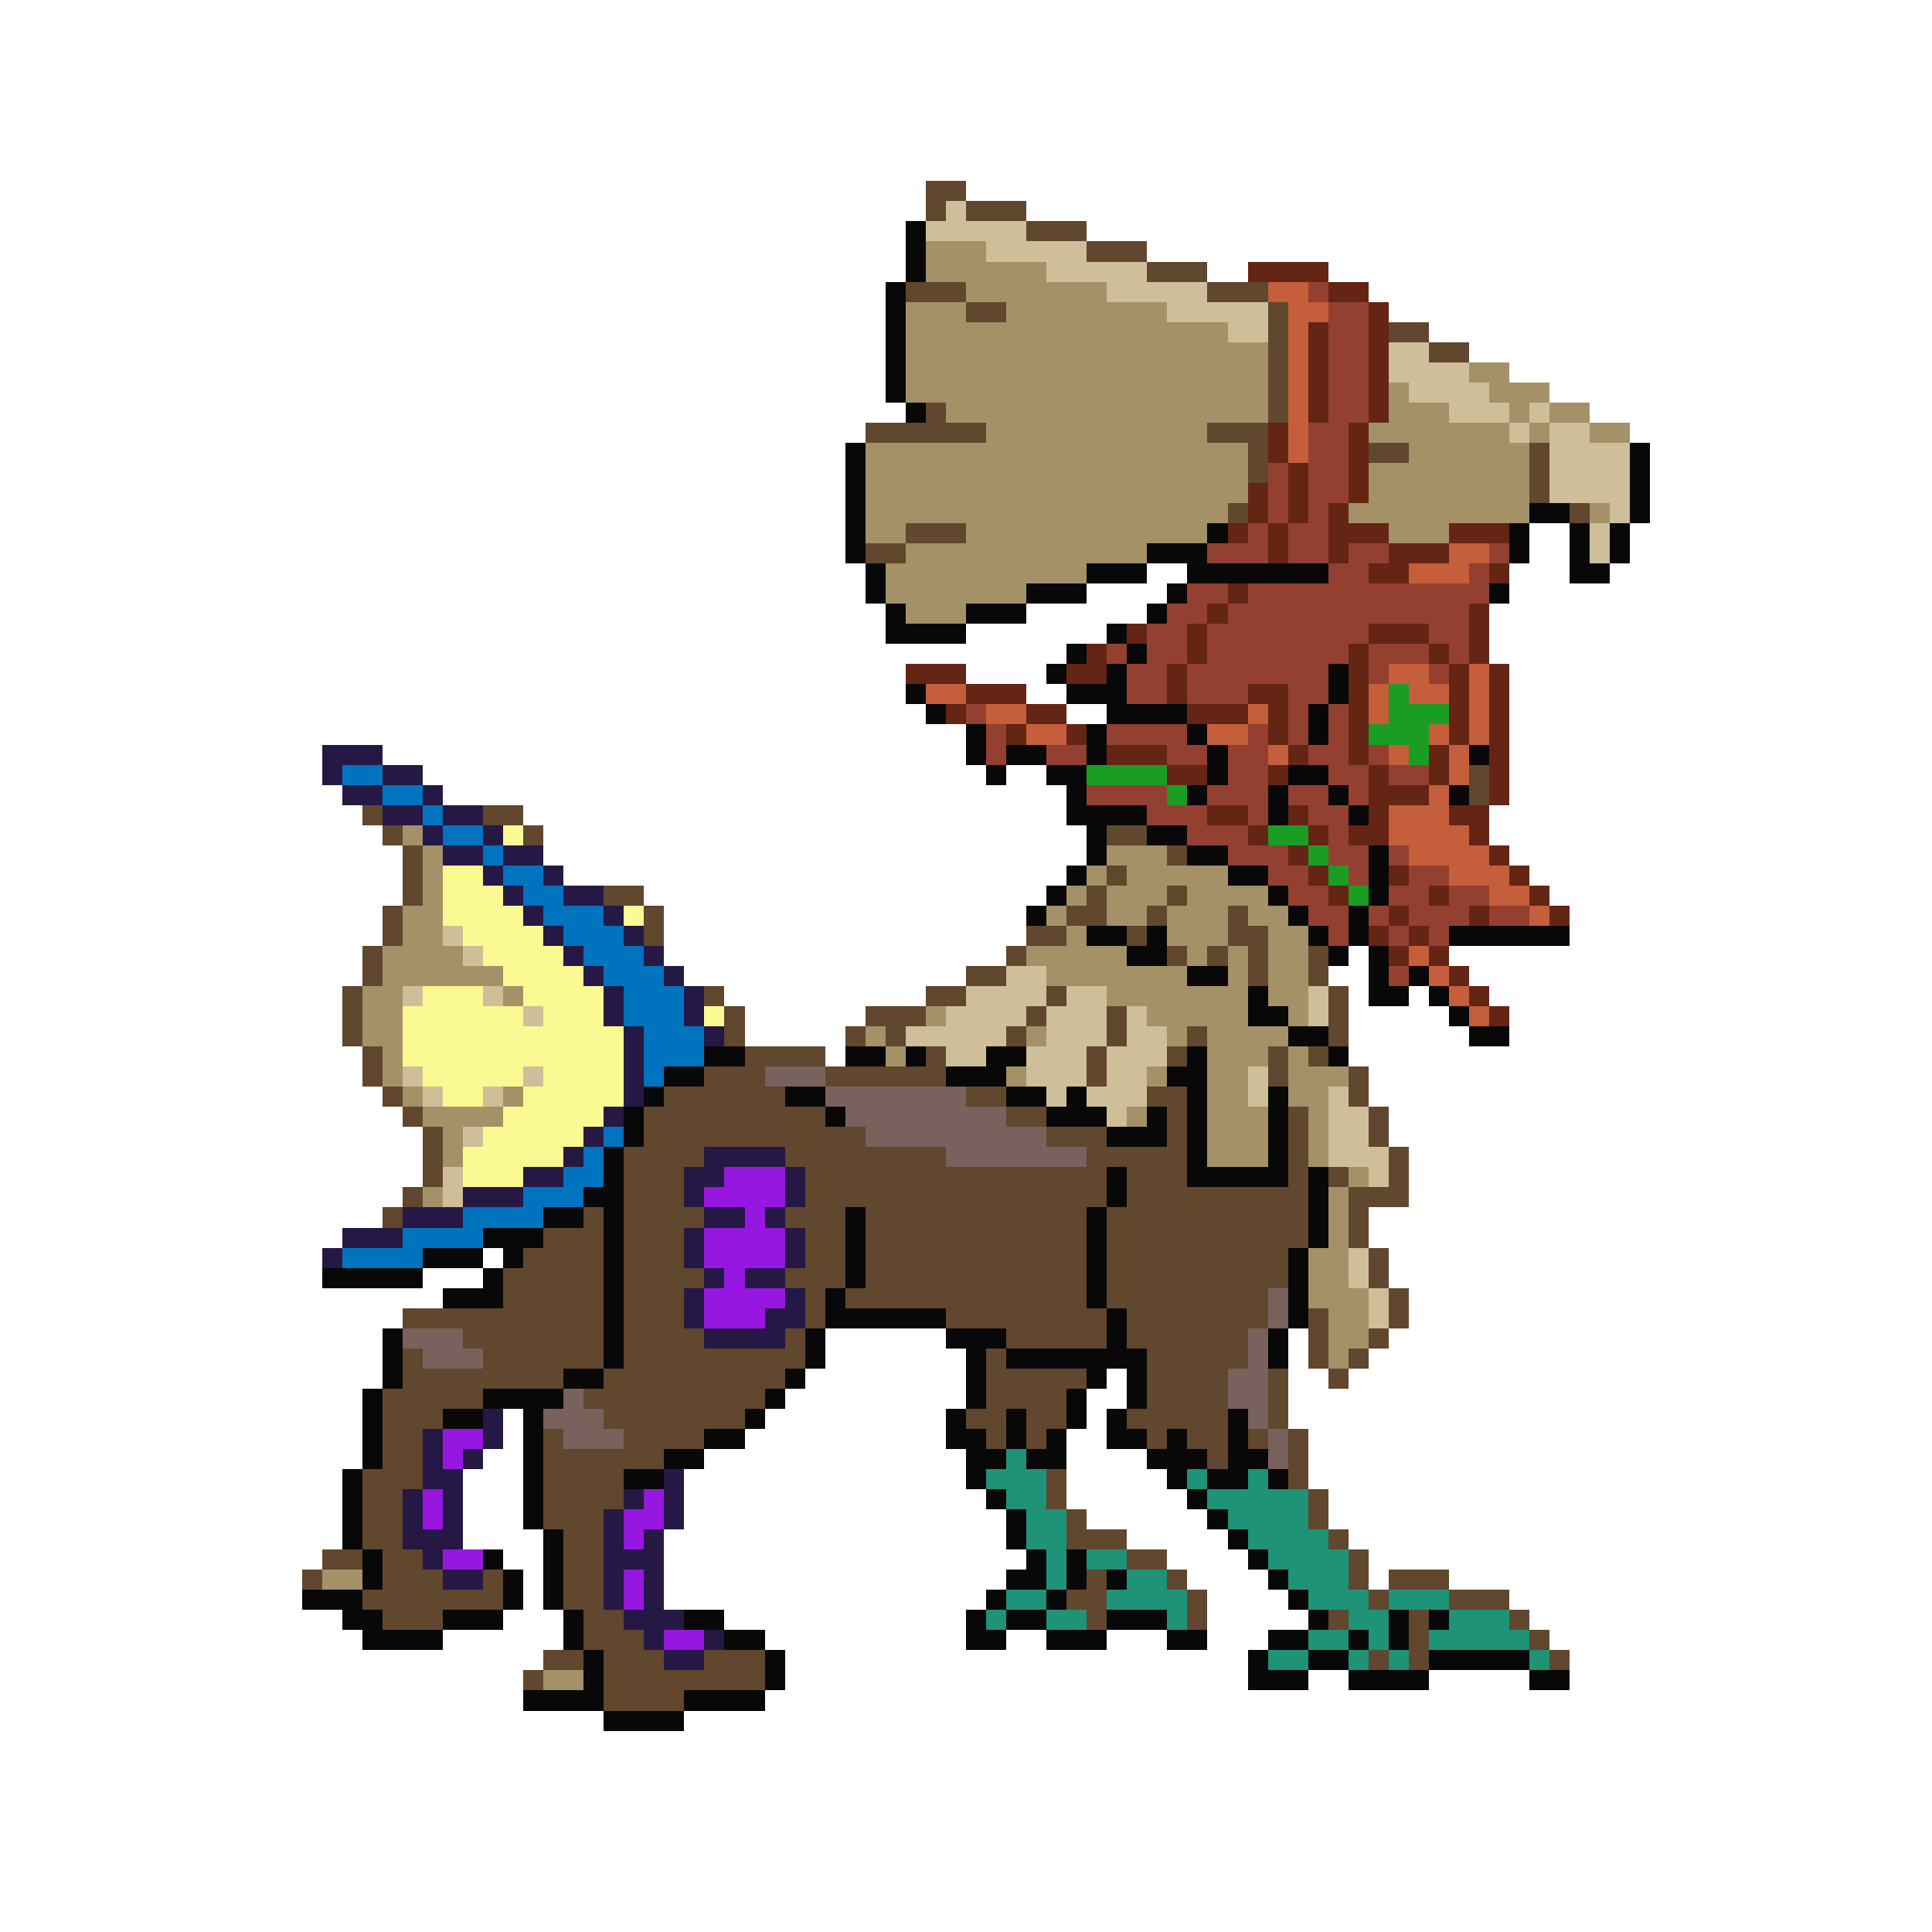 <svg xmlns="http://www.w3.org/2000/svg" viewBox="0 -0.5 96 96" shape-rendering="crispEdges">
<path stroke="#60472d" d="M46 9h2M46 10h1M48 10h3M51 11h3M54 12h3M57 13h3M45 14h3M60 14h3M48 15h2M63 15h1M63 16h1M69 16h2M63 17h1M71 17h2M63 18h1M63 19h1M46 20h1M63 20h1M43 21h6M60 21h3M62 22h1M68 22h2M76 22h1M62 23h1M76 23h1M76 24h1M61 25h1M78 25h1M45 26h3M43 27h2M73 38h1M73 39h1M18 40h1M24 40h2M19 41h1M26 41h1M55 41h2M20 42h1M58 42h1M20 43h1M55 43h1M20 44h1M30 44h2M54 44h1M58 44h1M19 45h1M32 45h1M53 45h2M57 45h1M61 45h1M19 46h1M32 46h1M51 46h2M56 46h1M61 46h2M18 47h1M50 47h1M58 47h1M60 47h1M62 47h1M65 47h1M18 48h1M48 48h2M62 48h1M65 48h1M17 49h1M35 49h1M46 49h2M52 49h1M66 49h1M17 50h1M36 50h1M43 50h3M51 50h1M55 50h1M66 50h1M17 51h1M36 51h1M42 51h1M44 51h1M50 51h1M55 51h1M59 51h1M66 51h1M18 52h1M37 52h4M46 52h1M54 52h1M58 52h1M63 52h1M65 52h1M18 53h1M35 53h3M41 53h6M54 53h1M63 53h1M67 53h1M19 54h1M33 54h6M48 54h2M57 54h2M67 54h1M20 55h1M32 55h9M50 55h2M58 55h1M64 55h1M68 55h1M21 56h1M32 56h11M52 56h3M58 56h1M64 56h1M68 56h1M21 57h1M31 57h4M39 57h8M54 57h5M64 57h1M69 57h1M21 58h1M31 58h3M40 58h15M56 58h3M64 58h1M66 58h1M69 58h1M20 59h1M31 59h3M40 59h15M56 59h9M67 59h3M19 60h1M29 60h1M31 60h4M39 60h3M43 60h11M55 60h10M67 60h1M27 61h3M31 61h3M40 61h2M43 61h11M55 61h10M67 61h1M26 62h4M31 62h3M40 62h2M43 62h11M55 62h9M68 62h1M25 63h5M31 63h4M39 63h3M43 63h11M55 63h9M68 63h1M25 64h5M31 64h3M40 64h1M42 64h12M55 64h8M69 64h1M20 65h10M31 65h3M40 65h1M47 65h8M56 65h7M65 65h1M69 65h1M23 66h7M31 66h4M39 66h1M50 66h5M56 66h6M65 66h1M68 66h1M20 67h1M24 67h6M31 67h9M49 67h1M57 67h5M65 67h1M67 67h1M20 68h8M30 68h9M49 68h5M57 68h4M63 68h1M66 68h1M19 69h5M29 69h9M49 69h4M57 69h4M63 69h1M19 70h3M30 70h7M48 70h2M51 70h2M56 70h5M63 70h1M19 71h2M27 71h1M31 71h4M49 71h1M51 71h1M57 71h1M59 71h2M62 71h1M64 71h1M19 72h2M27 72h6M60 72h1M64 72h1M18 73h3M27 73h4M52 73h1M64 73h1M18 74h2M27 74h4M52 74h1M65 74h1M18 75h2M27 75h3M53 75h1M65 75h1M18 76h2M28 76h2M53 76h3M66 76h1M16 77h2M19 77h2M28 77h2M56 77h2M67 77h1M15 78h1M19 78h3M24 78h1M28 78h2M54 78h1M58 78h1M67 78h1M69 78h3M18 79h7M28 79h2M53 79h2M59 79h1M68 79h1M72 79h3M19 80h3M29 80h2M54 80h1M59 80h1M66 80h1M70 80h1M75 80h1M29 81h3M70 81h1M76 81h1M27 82h2M30 82h3M35 82h3M68 82h1M70 82h1M77 82h1M26 83h1M30 83h8M30 84h4" />
<path stroke="#cfbe9a" d="M47 10h1M46 11h5M49 12h5M52 13h5M55 14h5M58 15h5M61 16h2M69 17h2M69 18h4M70 19h4M72 20h3M76 20h1M75 21h1M77 21h2M77 22h4M77 23h4M77 24h4M80 25h1M79 26h1M79 27h1M22 46h1M23 47h1M50 48h2M20 49h1M24 49h1M48 49h4M53 49h2M65 49h1M26 50h1M47 50h4M52 50h3M56 50h1M65 50h1M45 51h5M52 51h3M56 51h2M47 52h2M51 52h3M55 52h3M20 53h1M26 53h1M51 53h3M55 53h2M62 53h1M21 54h1M24 54h1M52 54h1M54 54h3M62 54h1M66 54h1M55 55h1M66 55h2M23 56h1M66 56h2M66 57h3M22 58h1M68 58h1M22 59h1M67 62h1M67 63h1M68 64h1M68 65h1" />
<path stroke="#080808" d="M45 11h1M45 12h1M45 13h1M44 14h1M44 15h1M44 16h1M44 17h1M44 18h1M44 19h1M45 20h1M42 22h1M81 22h1M42 23h1M81 23h1M42 24h1M81 24h1M42 25h1M76 25h2M81 25h1M42 26h1M60 26h1M75 26h1M78 26h1M80 26h1M42 27h1M57 27h3M75 27h1M78 27h1M80 27h1M43 28h1M54 28h3M59 28h7M78 28h2M43 29h1M51 29h3M58 29h1M74 29h1M44 30h1M48 30h3M57 30h1M44 31h4M55 31h1M53 32h1M56 32h1M52 33h1M55 33h1M66 33h1M45 34h1M53 34h3M66 34h1M46 35h1M55 35h4M65 35h1M48 36h1M54 36h1M59 36h1M65 36h1M48 37h1M50 37h2M54 37h1M60 37h1M73 37h1M49 38h1M52 38h2M60 38h1M64 38h2M53 39h1M59 39h1M63 39h1M66 39h1M72 39h1M53 40h4M63 40h1M67 40h1M54 41h1M57 41h2M54 42h1M59 42h2M68 42h1M53 43h1M61 43h2M68 43h1M52 44h1M63 44h1M68 44h1M51 45h1M64 45h1M67 45h1M54 46h2M57 46h1M65 46h1M67 46h1M72 46h6M56 47h2M66 47h1M68 47h1M59 48h2M68 48h1M70 48h1M62 49h1M68 49h2M71 49h1M62 50h2M72 50h1M64 51h2M73 51h2M35 52h2M42 52h2M45 52h1M49 52h2M59 52h1M66 52h1M33 53h2M47 53h3M58 53h2M32 54h1M39 54h2M50 54h2M53 54h1M59 54h1M63 54h1M31 55h1M41 55h1M52 55h3M57 55h1M59 55h1M63 55h1M31 56h1M55 56h3M59 56h1M63 56h1M30 57h1M59 57h1M63 57h1M30 58h1M55 58h1M59 58h5M65 58h1M29 59h2M55 59h1M65 59h1M27 60h2M30 60h1M42 60h1M54 60h1M65 60h1M24 61h3M30 61h1M42 61h1M54 61h1M65 61h1M21 62h3M25 62h1M30 62h1M42 62h1M54 62h1M64 62h1M16 63h5M24 63h1M30 63h1M42 63h1M54 63h1M64 63h1M22 64h3M30 64h1M41 64h1M54 64h1M64 64h1M30 65h1M41 65h6M55 65h1M64 65h1M19 66h1M30 66h1M40 66h1M47 66h3M55 66h1M63 66h1M19 67h1M30 67h1M40 67h1M48 67h1M50 67h7M63 67h1M19 68h1M28 68h2M39 68h1M48 68h1M54 68h1M56 68h1M18 69h1M24 69h4M38 69h1M48 69h1M53 69h1M56 69h1M18 70h1M22 70h2M26 70h1M37 70h1M47 70h1M50 70h1M53 70h1M55 70h1M61 70h1M18 71h1M26 71h1M35 71h2M47 71h2M50 71h1M52 71h1M55 71h2M58 71h1M61 71h1M18 72h1M26 72h1M33 72h2M48 72h2M51 72h2M57 72h3M61 72h2M17 73h1M26 73h1M31 73h2M48 73h1M58 73h1M60 73h2M63 73h1M17 74h1M26 74h1M49 74h1M59 74h1M17 75h1M26 75h1M50 75h1M60 75h1M17 76h1M27 76h1M50 76h1M61 76h1M18 77h1M24 77h1M27 77h1M51 77h1M53 77h1M62 77h1M18 78h1M25 78h1M27 78h1M50 78h2M53 78h1M55 78h1M63 78h1M15 79h3M25 79h1M27 79h1M49 79h1M52 79h1M64 79h1M17 80h2M22 80h3M28 80h1M34 80h2M48 80h1M50 80h2M55 80h3M65 80h1M69 80h1M71 80h1M18 81h4M28 81h1M36 81h2M48 81h2M52 81h3M58 81h2M63 81h2M67 81h1M69 81h1M29 82h1M38 82h1M62 82h1M65 82h2M71 82h5M29 83h1M38 83h1M62 83h3M67 83h4M76 83h2M26 84h4M34 84h4M30 85h4" />
<path stroke="#a49168" d="M46 12h3M46 13h6M48 14h7M45 15h3M50 15h8M45 16h16M45 17h18M45 18h18M73 18h2M45 19h18M69 19h1M74 19h3M47 20h16M69 20h3M75 20h1M77 20h2M49 21h11M68 21h7M76 21h1M79 21h2M43 22h19M70 22h6M43 23h19M68 23h8M43 24h19M68 24h8M43 25h18M67 25h9M79 25h1M43 26h2M48 26h12M69 26h3M45 27h12M44 28h10M44 29h7M45 30h3M20 41h1M21 42h1M55 42h3M21 43h1M54 43h1M56 43h5M21 44h1M53 44h1M55 44h3M59 44h4M20 45h2M52 45h1M55 45h2M58 45h3M62 45h2M20 46h2M53 46h1M58 46h3M63 46h2M19 47h4M51 47h5M59 47h1M61 47h1M63 47h2M19 48h6M52 48h7M61 48h1M63 48h2M18 49h2M25 49h1M55 49h7M63 49h2M18 50h2M46 50h1M57 50h5M64 50h1M18 51h2M43 51h1M51 51h1M58 51h1M60 51h4M19 52h1M44 52h1M60 52h3M64 52h1M19 53h1M50 53h1M57 53h1M60 53h2M64 53h3M20 54h1M25 54h1M60 54h2M64 54h2M21 55h4M56 55h1M60 55h3M65 55h1M22 56h1M60 56h3M65 56h1M22 57h1M60 57h3M65 57h1M67 58h1M21 59h1M66 59h1M66 60h1M66 61h1M65 62h2M65 63h2M65 64h3M66 65h2M66 66h2M66 67h1M16 78h2M27 83h2" />
<path stroke="#642515" d="M62 13h4M66 14h2M68 15h1M65 16h1M68 16h1M65 17h1M68 17h1M65 18h1M68 18h1M65 19h1M68 19h1M65 20h1M68 20h1M63 21h1M67 21h1M63 22h1M67 22h1M64 23h1M67 23h1M62 24h1M64 24h1M67 24h1M62 25h1M64 25h1M66 25h1M61 26h1M63 26h1M66 26h3M72 26h3M63 27h1M66 27h1M69 27h3M68 28h2M74 28h1M61 29h1M60 30h1M73 30h1M56 31h1M59 31h1M68 31h3M73 31h1M54 32h1M59 32h1M67 32h1M71 32h1M73 32h1M45 33h3M53 33h2M58 33h1M67 33h1M72 33h1M74 33h1M48 34h3M58 34h1M62 34h2M67 34h1M72 34h1M74 34h1M47 35h1M51 35h2M59 35h3M63 35h1M67 35h1M72 35h1M74 35h1M50 36h1M53 36h1M63 36h1M67 36h1M72 36h1M74 36h1M55 37h3M64 37h1M67 37h1M71 37h1M74 37h1M58 38h2M63 38h1M68 38h1M71 38h1M74 38h1M68 39h3M74 39h1M60 40h2M64 40h1M68 40h1M72 40h2M62 41h1M65 41h1M67 41h2M73 41h1M64 42h1M74 42h1M65 43h1M69 43h1M75 43h1M66 44h1M71 44h1M76 44h1M69 45h1M73 45h1M77 45h1M68 46h1M70 46h1M69 47h1M71 47h1M72 48h1M73 49h1M74 50h1" />
<path stroke="#c55e3a" d="M63 14h2M64 15h2M64 16h1M64 17h1M64 18h1M64 19h1M64 20h1M64 21h1M64 22h1M72 27h2M70 28h3M69 33h2M73 33h1M46 34h2M68 34h1M70 34h2M73 34h1M49 35h2M62 35h1M68 35h1M73 35h1M51 36h2M60 36h2M71 36h1M73 36h1M63 37h1M69 37h1M72 37h1M72 38h1M71 39h1M69 40h3M69 41h4M70 42h4M72 43h3M74 44h2M76 45h1M70 47h1M71 48h1M72 49h1M73 50h1" />
<path stroke="#934031" d="M65 14h1M66 15h2M66 16h2M66 17h2M66 18h2M66 19h2M66 20h2M65 21h2M65 22h2M63 23h1M65 23h2M63 24h1M65 24h2M63 25h1M65 25h1M62 26h1M64 26h2M60 27h3M64 27h2M67 27h2M74 27h1M66 28h2M73 28h1M59 29h2M62 29h12M58 30h2M61 30h12M57 31h2M60 31h8M71 31h2M55 32h1M57 32h2M60 32h7M68 32h3M72 32h1M56 33h2M59 33h7M68 33h1M71 33h1M56 34h2M59 34h3M64 34h2M48 35h1M64 35h1M66 35h1M49 36h1M55 36h4M62 36h1M64 36h1M66 36h1M49 37h1M52 37h2M58 37h2M61 37h2M65 37h2M68 37h1M61 38h2M66 38h2M69 38h2M54 39h4M60 39h3M64 39h2M67 39h1M57 40h3M62 40h1M65 40h2M59 41h3M66 41h1M61 42h3M66 42h2M69 42h1M63 43h2M67 43h1M70 43h2M64 44h2M69 44h2M72 44h2M65 45h2M68 45h1M70 45h3M74 45h2M66 46h1M69 46h1M71 46h1M69 48h1" />
<path stroke="#1a9d23" d="M69 34h1M69 35h3M68 36h3M70 37h1M54 38h4M58 39h1M63 41h2M65 42h1M66 43h1M67 44h1" />
<path stroke="#251845" d="M16 37h3M16 38h1M19 38h2M17 39h2M21 39h1M19 40h2M22 40h2M21 41h1M24 41h1M22 42h2M25 42h2M24 43h1M27 43h1M25 44h1M28 44h2M26 45h1M30 45h1M27 46h1M31 46h1M28 47h1M32 47h1M29 48h1M33 48h1M30 49h1M34 49h1M30 50h1M34 50h1M31 51h1M35 51h1M31 52h1M31 53h1M31 54h1M30 55h1M29 56h1M28 57h1M35 57h4M26 58h2M34 58h2M39 58h1M23 59h3M34 59h1M39 59h1M20 60h3M35 60h2M38 60h1M17 61h3M34 61h1M39 61h1M16 62h1M34 62h1M39 62h1M35 63h1M37 63h2M34 64h1M39 64h1M34 65h1M38 65h2M35 66h4M24 70h1M21 71h1M24 71h1M21 72h1M23 72h1M21 73h2M33 73h1M20 74h1M22 74h1M31 74h1M33 74h1M20 75h1M22 75h1M30 75h1M33 75h1M20 76h3M30 76h1M32 76h1M21 77h1M30 77h3M22 78h2M30 78h1M32 78h1M30 79h1M32 79h1M31 80h3M32 81h1M35 81h1M33 82h2" />
<path stroke="#0073bf" d="M17 38h2M19 39h2M21 40h1M22 41h2M24 42h1M25 43h2M26 44h2M27 45h3M28 46h3M29 47h3M30 48h3M31 49h3M31 50h3M32 51h3M32 52h3M32 53h1M30 56h1M29 57h1M28 58h2M26 59h3M23 60h4M20 61h4M17 62h4" />
<path stroke="#fbf991" d="M25 41h1M22 43h2M22 44h3M22 45h4M31 45h1M23 46h4M24 47h4M25 48h4M21 49h3M26 49h4M20 50h6M27 50h3M35 50h1M20 51h11M20 52h11M21 53h5M27 53h4M22 54h2M26 54h5M25 55h5M24 56h5M23 57h5M23 58h3" />
<path stroke="#79615e" d="M38 53h3M41 54h7M42 55h8M43 56h9M47 57h7M63 64h1M63 65h1M20 66h3M62 66h1M21 67h3M62 67h1M61 68h2M28 69h1M61 69h2M27 70h3M62 70h1M28 71h3M63 71h1M63 72h1" />
<path stroke="#9618e0" d="M36 58h3M35 59h4M37 60h1M35 61h4M35 62h4M36 63h1M35 64h4M35 65h3M22 71h2M22 72h1M21 74h1M32 74h1M21 75h1M31 75h2M31 76h1M22 77h2M31 78h1M31 79h1M33 81h2" />
<path stroke="#1e9378" d="M50 72h1M49 73h3M59 73h1M62 73h1M50 74h2M60 74h5M51 75h2M61 75h4M51 76h2M62 76h4M52 77h1M54 77h2M63 77h4M52 78h1M56 78h2M64 78h3M50 79h2M55 79h4M65 79h3M69 79h3M49 80h1M52 80h2M58 80h1M67 80h2M72 80h3M65 81h2M68 81h1M71 81h5M63 82h2M67 82h1M69 82h1M76 82h1" />
</svg>